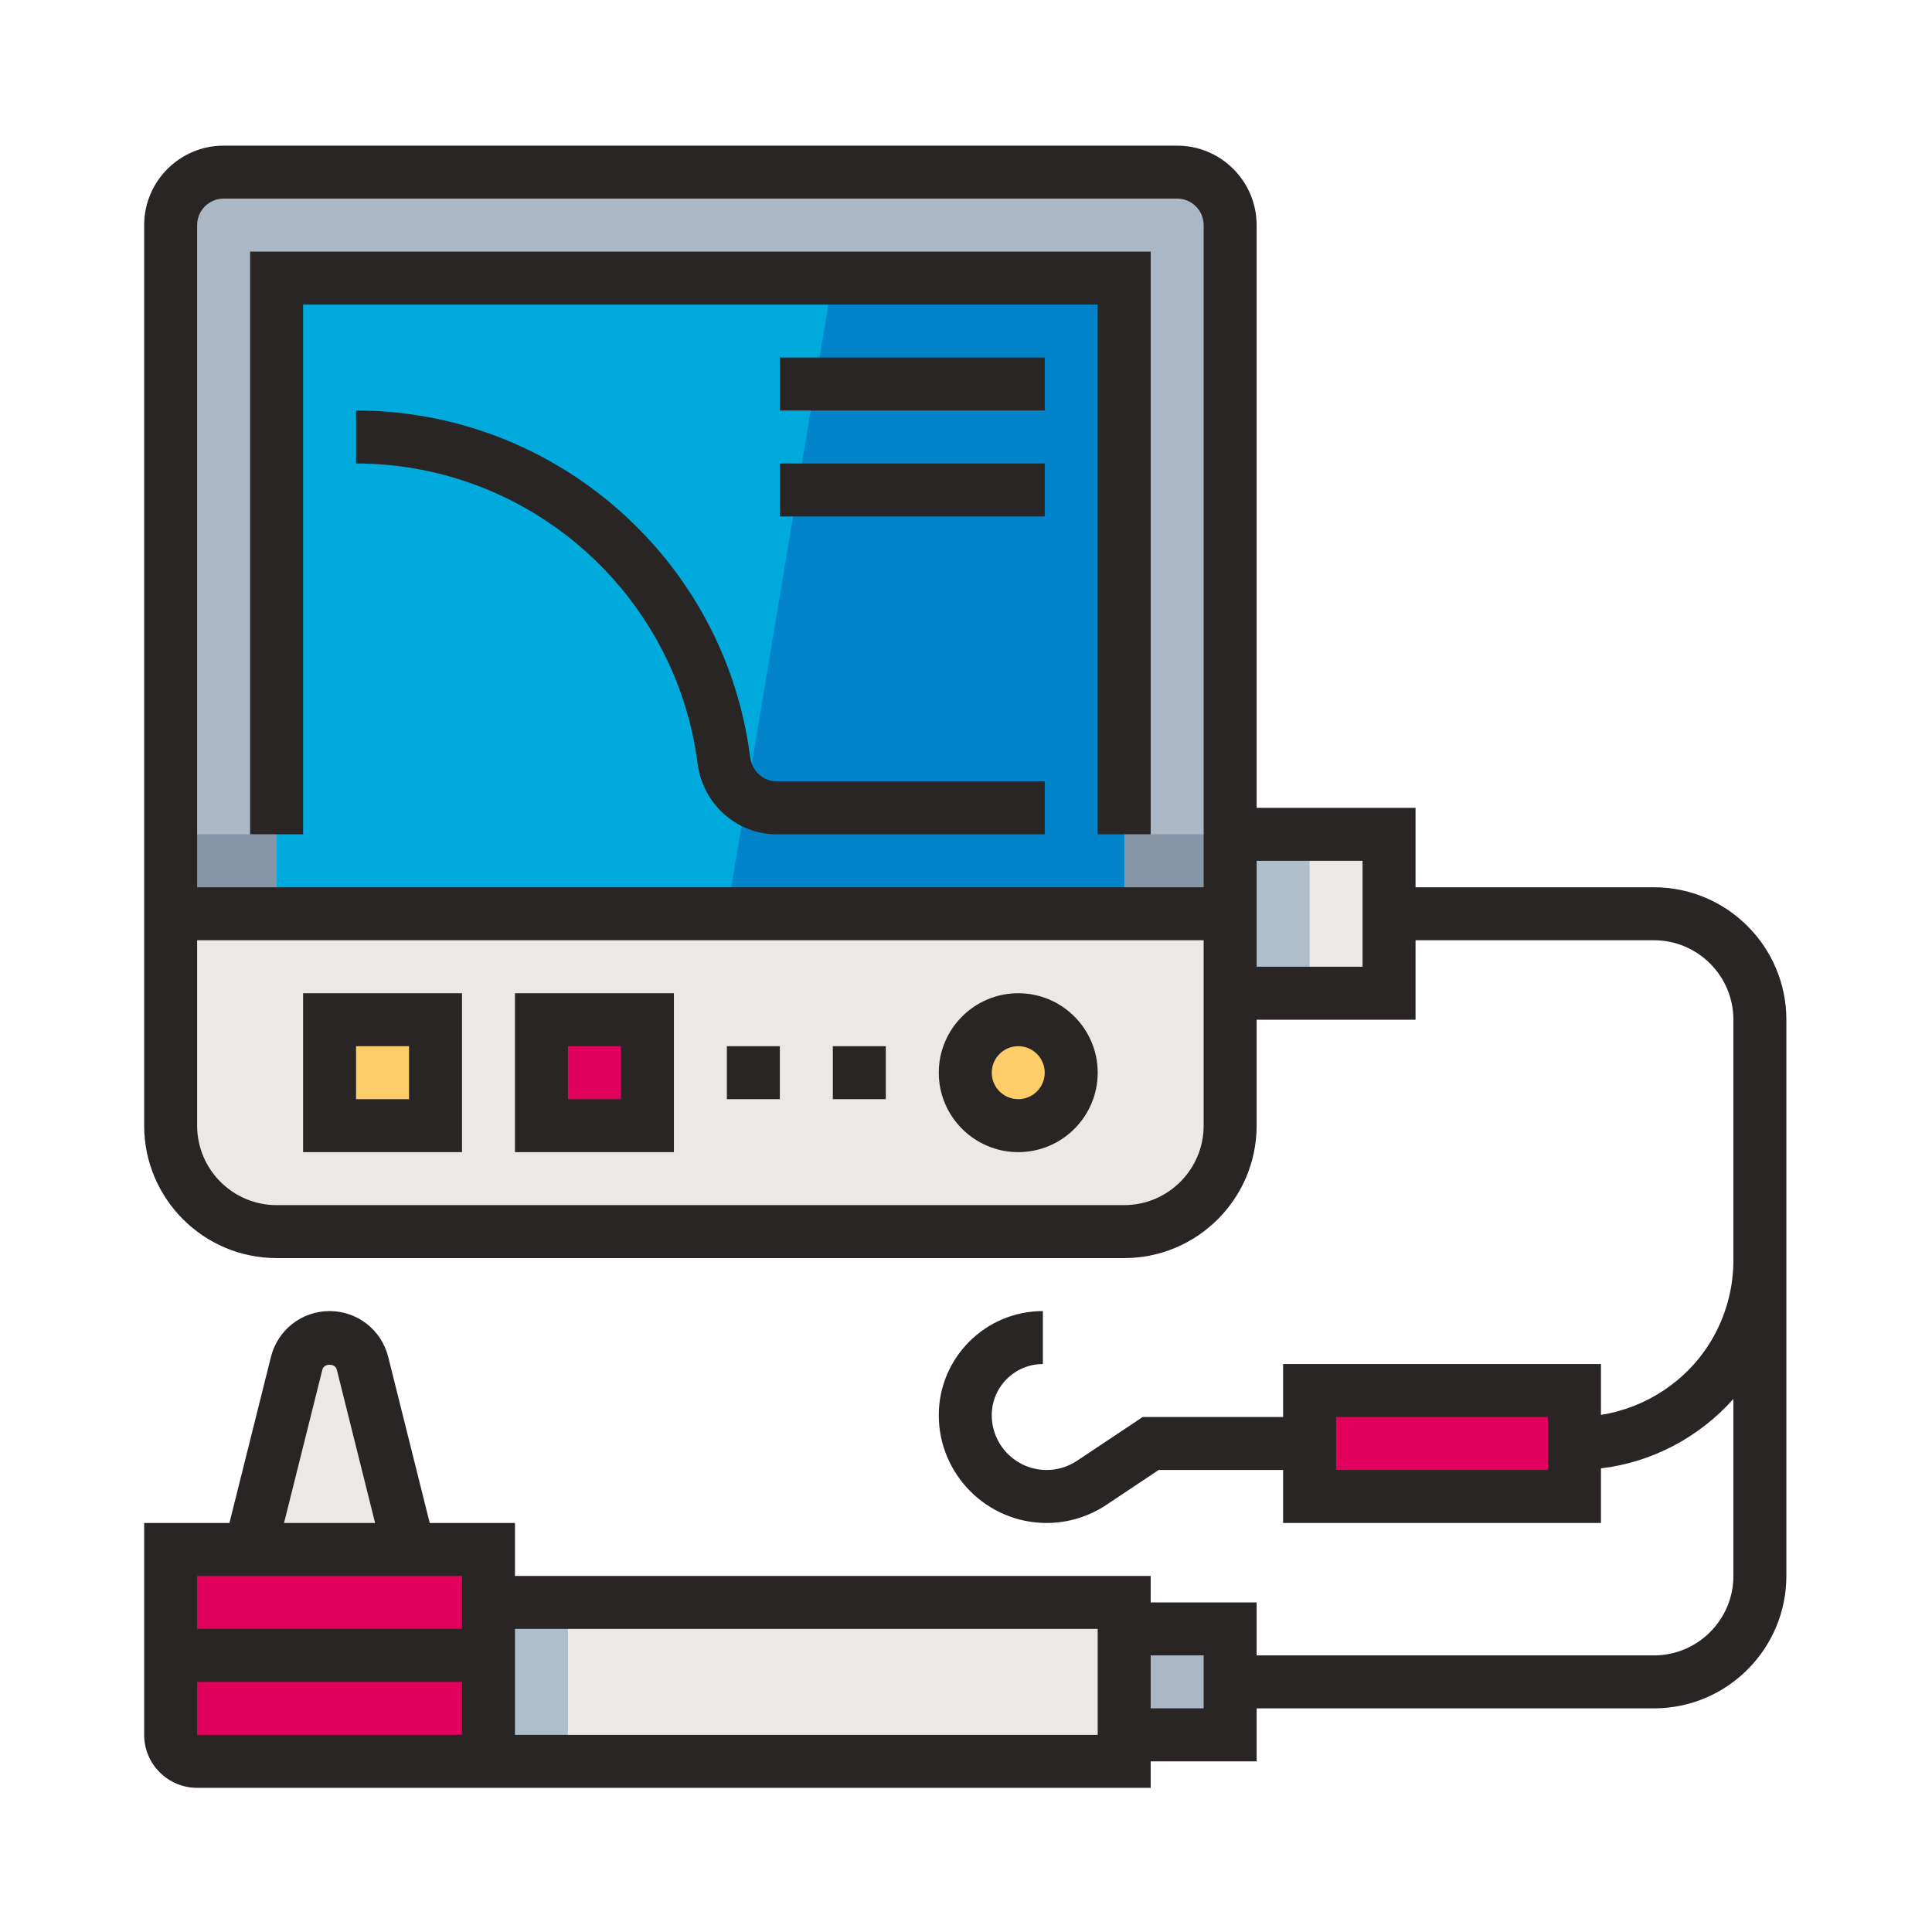 <?xml version="1.0" encoding="UTF-8" standalone="no"?>
<svg
   xmlns:dc="http://purl.org/dc/elements/1.1/"
   xmlns:cc="http://creativecommons.org/ns#"
   xmlns:rdf="http://www.w3.org/1999/02/22-rdf-syntax-ns#"
   xmlns:svg="http://www.w3.org/2000/svg"
   xmlns="http://www.w3.org/2000/svg"
   xmlns:sodipodi="http://sodipodi.sourceforge.net/DTD/sodipodi-0.dtd"
   xmlns:inkscape="http://www.inkscape.org/namespaces/inkscape"
   version="1.2"
   preserveAspectRatio="none"
   viewBox="0 0 2362 2362"
   class="ng-element"
   data-id="095966246ae144ed9f4c18f99686765f"
   style="opacity: 1; mix-blend-mode: normal; overflow: visible; width: 120px; height: 120px"
   id="svg61"
   sodipodi:docname="6.svg"
   inkscape:version="0.92.3 (2405546, 2018-03-11)">
  <sodipodi:namedview
     pagecolor="#ffffff"
     bordercolor="#666666"
     borderopacity="1"
     objecttolerance="10"
     gridtolerance="10"
     guidetolerance="10"
     inkscape:pageopacity="0"
     inkscape:pageshadow="2"
     inkscape:window-width="828"
     inkscape:window-height="480"
     id="namedview63"
     showgrid="false"
     inkscape:zoom="0.099915326"
     inkscape:cx="1181"
     inkscape:cy="1181"
     inkscape:window-x="0"
     inkscape:window-y="27"
     inkscape:window-maximized="0"
     inkscape:current-layer="svg61" />
  <defs
     id="defs4">
    <style
       type="text/css"
       id="style2">

        .fil6_1579085768177 {fill:#FDCD6A;fill-rule:nonzero}
        .fil0_1579085768177 {fill:#EBE9E8;fill-rule:nonzero}
        .fil1_1579085768177 {fill:#B0BECA;fill-rule:nonzero}
        .fil2_1579085768177 {fill:#ACB7C6;fill-rule:nonzero}
        .fil3_1579085768177 {fill:#8696A6;fill-rule:nonzero}
        .fil8_1579085768177 {fill:#292525;fill-rule:nonzero}
        .fil4_1579085768177 {fill:#00AADC;fill-rule:nonzero}
        .fil5_1579085768177 {fill:#0083C8;fill-rule:nonzero}
        .fil7_1579085768177 {fill:#E1005C;fill-rule:nonzero}

    </style>
  </defs>
  <g
     id="Слой_x0020_1_1579085768177">
    <g
       id="_1579085768177">
      <polygon
         points="1439.16,1214.28 1698.22,1214.28 1698.22,1019.99 1439.16,1019.99"
         class="fil0_1579085768177"
         vector-effect="non-scaling-stroke"
         id="polygon7" />
      <polygon
         points="1439.16,1214.28 1601.07,1214.28 1601.07,1019.99 1439.16,1019.99"
         class="fil1_1579085768177"
         vector-effect="non-scaling-stroke"
         id="polygon9" />
      <path
         d="M1439.16 210.43l-1165.76 0c-35.78,0 -64.77,28.98 -64.77,64.76l0 841.94 1295.29 0 0 -841.94c0,-35.78 -28.98,-64.76 -64.76,-64.76z"
         class="fil2_1579085768177"
         vector-effect="non-scaling-stroke"
         id="path11" />
      <polygon
         points="208.63,1117.13 1503.92,1117.13 1503.92,1019.99 208.63,1019.99"
         class="fil3_1579085768177"
         vector-effect="non-scaling-stroke"
         id="polygon13" />
      <polygon
         points="338.16,1117.13 1374.4,1117.13 1374.4,339.96 338.16,339.96"
         class="fil4_1579085768177"
         vector-effect="non-scaling-stroke"
         id="polygon15" />
      <polygon
         points="1374.4,339.96 1018.19,339.96 888.66,1117.13 1374.4,1117.13"
         class="fil5_1579085768177"
         vector-effect="non-scaling-stroke"
         id="polygon17" />
      <path
         d="M338.2 1505.72l1036.16 0c71.57,0 129.56,-58 129.56,-129.56l0 -259.03 -1295.29 0 0 259.03c0,71.56 58,129.56 129.57,129.56z"
         class="fil0_1579085768177"
         vector-effect="non-scaling-stroke"
         id="path19" />
      <path
         d="M1244.87 1246.66c35.77,0 64.76,29 64.76,64.77 0,35.77 -28.99,64.76 -64.76,64.76 -35.77,0 -64.77,-28.99 -64.77,-64.76 0,-35.77 29,-64.77 64.77,-64.77z"
         class="fil6_1579085768177"
         vector-effect="non-scaling-stroke"
         id="path21" />
      <polygon
         points="1309.63,2120.98 1503.92,2120.98 1503.92,1991.45 1309.63,1991.45"
         class="fil2_1579085768177"
         vector-effect="non-scaling-stroke"
         id="polygon23" />
      <polygon
         points="661.99,1376.19 791.51,1376.19 791.51,1246.66 661.99,1246.66"
         class="fil7_1579085768177"
         vector-effect="non-scaling-stroke"
         id="polygon25" />
      <polygon
         points="402.93,1376.19 532.46,1376.19 532.46,1246.66 402.93,1246.66"
         class="fil6_1579085768177"
         vector-effect="non-scaling-stroke"
         id="polygon27" />
      <polygon
         points="532.46,2153.37 1374.4,2153.37 1374.4,1959.07 532.46,1959.07"
         class="fil0_1579085768177"
         vector-effect="non-scaling-stroke"
         id="polygon29" />
      <polygon
         points="532.46,2153.37 694.37,2153.37 694.37,1959.07 532.46,1959.07"
         class="fil1_1579085768177"
         vector-effect="non-scaling-stroke"
         id="polygon31" />
      <path
         d="M443.18 1666.66c-4.63,-18.46 -21.21,-31.41 -40.25,-31.41 -19.04,0 -35.62,12.95 -40.25,31.41l-56.9 227.65 194.29 0 -56.89 -227.65z"
         class="fil0_1579085768177"
         vector-effect="non-scaling-stroke"
         id="path33" />
      <path
         d="M564.84 2153.37l-323.82 0c-17.88,0 -32.39,-14.51 -32.39,-32.39l0 -226.67 388.59 0 0 226.67c0,17.88 -14.51,32.39 -32.38,32.39z"
         class="fil7_1579085768177"
         vector-effect="non-scaling-stroke"
         id="path35" />
      <polygon
         points="1601.07,1829.54 1924.89,1829.54 1924.89,1700.01 1601.07,1700.01"
         class="fil7_1579085768177"
         vector-effect="non-scaling-stroke"
         id="polygon37" />
      <polygon
         points="370.55,372.34 1342.01,372.34 1342.01,1019.99 1406.78,1019.99 1406.78,307.58 305.78,307.58 305.78,1019.99 370.55,1019.99"
         class="fil8_1579085768177"
         vector-effect="non-scaling-stroke"
         id="polygon39" />
      <path
         d="M1244.87 1343.81c-17.85,0 -32.39,-14.51 -32.39,-32.38 0,-17.88 14.54,-32.39 32.39,-32.39 17.84,0 32.38,14.51 32.38,32.39 0,17.87 -14.54,32.38 -32.38,32.38zm0 -129.53c-53.56,0 -97.15,43.59 -97.15,97.15 0,53.56 43.59,97.14 97.15,97.14 53.56,0 97.14,-43.58 97.14,-97.14 0,-53.56 -43.58,-97.15 -97.14,-97.15z"
         class="fil8_1579085768177"
         vector-effect="non-scaling-stroke"
         id="path41" />
      <path
         d="M694.37 1279.04l64.76 0 0 64.77 -64.76 0 0 -64.77zm-64.77 129.53l194.3 0 0 -194.29 -194.3 0 0 194.29z"
         class="fil8_1579085768177"
         vector-effect="non-scaling-stroke"
         id="path43" />
      <path
         d="M435.31 1279.04l64.76 0 0 64.77 -64.76 0 0 -64.77zm-64.76 129.53l194.29 0 0 -194.29 -194.29 0 0 194.29z"
         class="fil8_1579085768177"
         vector-effect="non-scaling-stroke"
         id="path45" />
      <polygon
         points="953.43,501.87 1277.25,501.87 1277.25,437.11 953.43,437.11"
         class="fil8_1579085768177"
         vector-effect="non-scaling-stroke"
         id="polygon47" />
      <polygon
         points="953.43,631.4 1277.25,631.4 1277.25,566.64 953.43,566.64"
         class="fil8_1579085768177"
         vector-effect="non-scaling-stroke"
         id="polygon49" />
      <path
         d="M1471.54 2088.6l-64.76 0 0 -64.76 64.76 0 0 64.76zm-129.53 32.38l-712.41 0 0 -129.53 712.41 0 0 129.53zm-1100.99 0l0 -64.76 323.85 0 0 64.76 -323.85 0zm323.82 -194.29l0 64.76 -323.82 0 0 -64.76 323.82 0zm-170.72 -252.16c2.01,-8.1 15.61,-8.06 17.65,-0.03l46.82 187.43 -111.33 0 46.86 -187.4zm1498.39 122.63l-259.06 0 0 -64.76 259.06 0 0 64.76zm-226.67 -615.26l-129.53 0 0 -129.53 129.53 0 0 129.53zm-291.44 291.44l-1036.24 0c-53.56,0 -97.14,-43.59 -97.14,-97.15l0 -226.67 1230.52 0 0 226.67c0,53.56 -43.58,97.15 -97.14,97.15zm-1101 -1230.53l1165.76 0c17.84,0 32.38,14.51 32.38,32.38l0 809.56 -1230.52 0 0 -809.56c0,-17.87 14.54,-32.38 32.38,-32.38zm1748.64 841.94l-291.44 0 0 -97.15 -194.29 0 0 -712.41c0,-53.56 -43.59,-97.14 -97.15,-97.14l-1165.76 0c-53.56,0 -97.15,43.58 -97.15,97.14l0 1101c0,89.28 72.64,161.91 161.91,161.91l1036.24 0c89.27,0 161.91,-72.63 161.91,-161.91l0 -129.53 194.29 0 0 -97.14 291.44 0c53.56,0 97.15,43.58 97.15,97.14l0 294.19c0,34.69 -9.46,68.75 -27.3,98.54 -29.27,48.77 -79.21,81.61 -134.61,90.41l0 -62.17 -388.59 0 0 64.77 -171.72 0 -80.25 53.49c-11.07,7.38 -23.93,11.27 -37.2,11.27 -36.95,0 -67.04,-30.08 -67.04,-67.03 0,-34.45 28.05,-62.5 62.5,-62.5l0 -64.76c-70.17,0 -127.26,57.09 -127.26,127.26 0,72.66 59.13,131.8 131.8,131.8 26.1,0 51.35,-7.65 73.11,-22.15l63.96 -42.62 152.1 0 0 64.77 388.59 0 0 -66.75c62.56,-7.38 120.23,-38.04 161.91,-84.9l0 216.41c0,53.56 -43.59,97.15 -97.15,97.15l-485.73 0 0 -64.77 -129.53 0 0 -32.38 -777.18 0 0 -64.76 -104.23 0 -50.78 -203.14c-8.26,-32.93 -37.73,-55.92 -71.66,-55.92 -33.94,0 -63.41,22.99 -71.66,55.95l-50.78 203.11 -104.24 0 0 259.05c0,35.72 29.05,64.77 64.77,64.77l1165.76 0 0 -32.38 129.53 0 0 -64.77 485.73 0c89.28,0 161.91,-72.63 161.91,-161.91l0 -680.03c0,-89.28 -72.63,-161.91 -161.91,-161.91z"
         class="fil8_1579085768177"
         vector-effect="non-scaling-stroke"
         id="path51" />
      <polygon
         points="888.66,1343.81 953.43,1343.81 953.43,1279.04 888.66,1279.04"
         class="fil8_1579085768177"
         vector-effect="non-scaling-stroke"
         id="polygon53" />
      <polygon
         points="1018.19,1343.81 1082.96,1343.81 1082.96,1279.04 1018.19,1279.04"
         class="fil8_1579085768177"
         vector-effect="non-scaling-stroke"
         id="polygon55" />
      <path
         d="M917.06 925.24c-30.96,-241.38 -238.07,-423.37 -481.75,-423.37l0 64.77c211.2,0 390.69,157.7 417.54,366.85 6.31,49.32 47.79,86.5 96.43,86.5l327.97 0 0 -64.77 -327.97 0c-16.42,0 -29.98,-12.63 -32.22,-29.98z"
         class="fil8_1579085768177"
         vector-effect="non-scaling-stroke"
         id="path57" />
    </g>
  </g>
</svg>